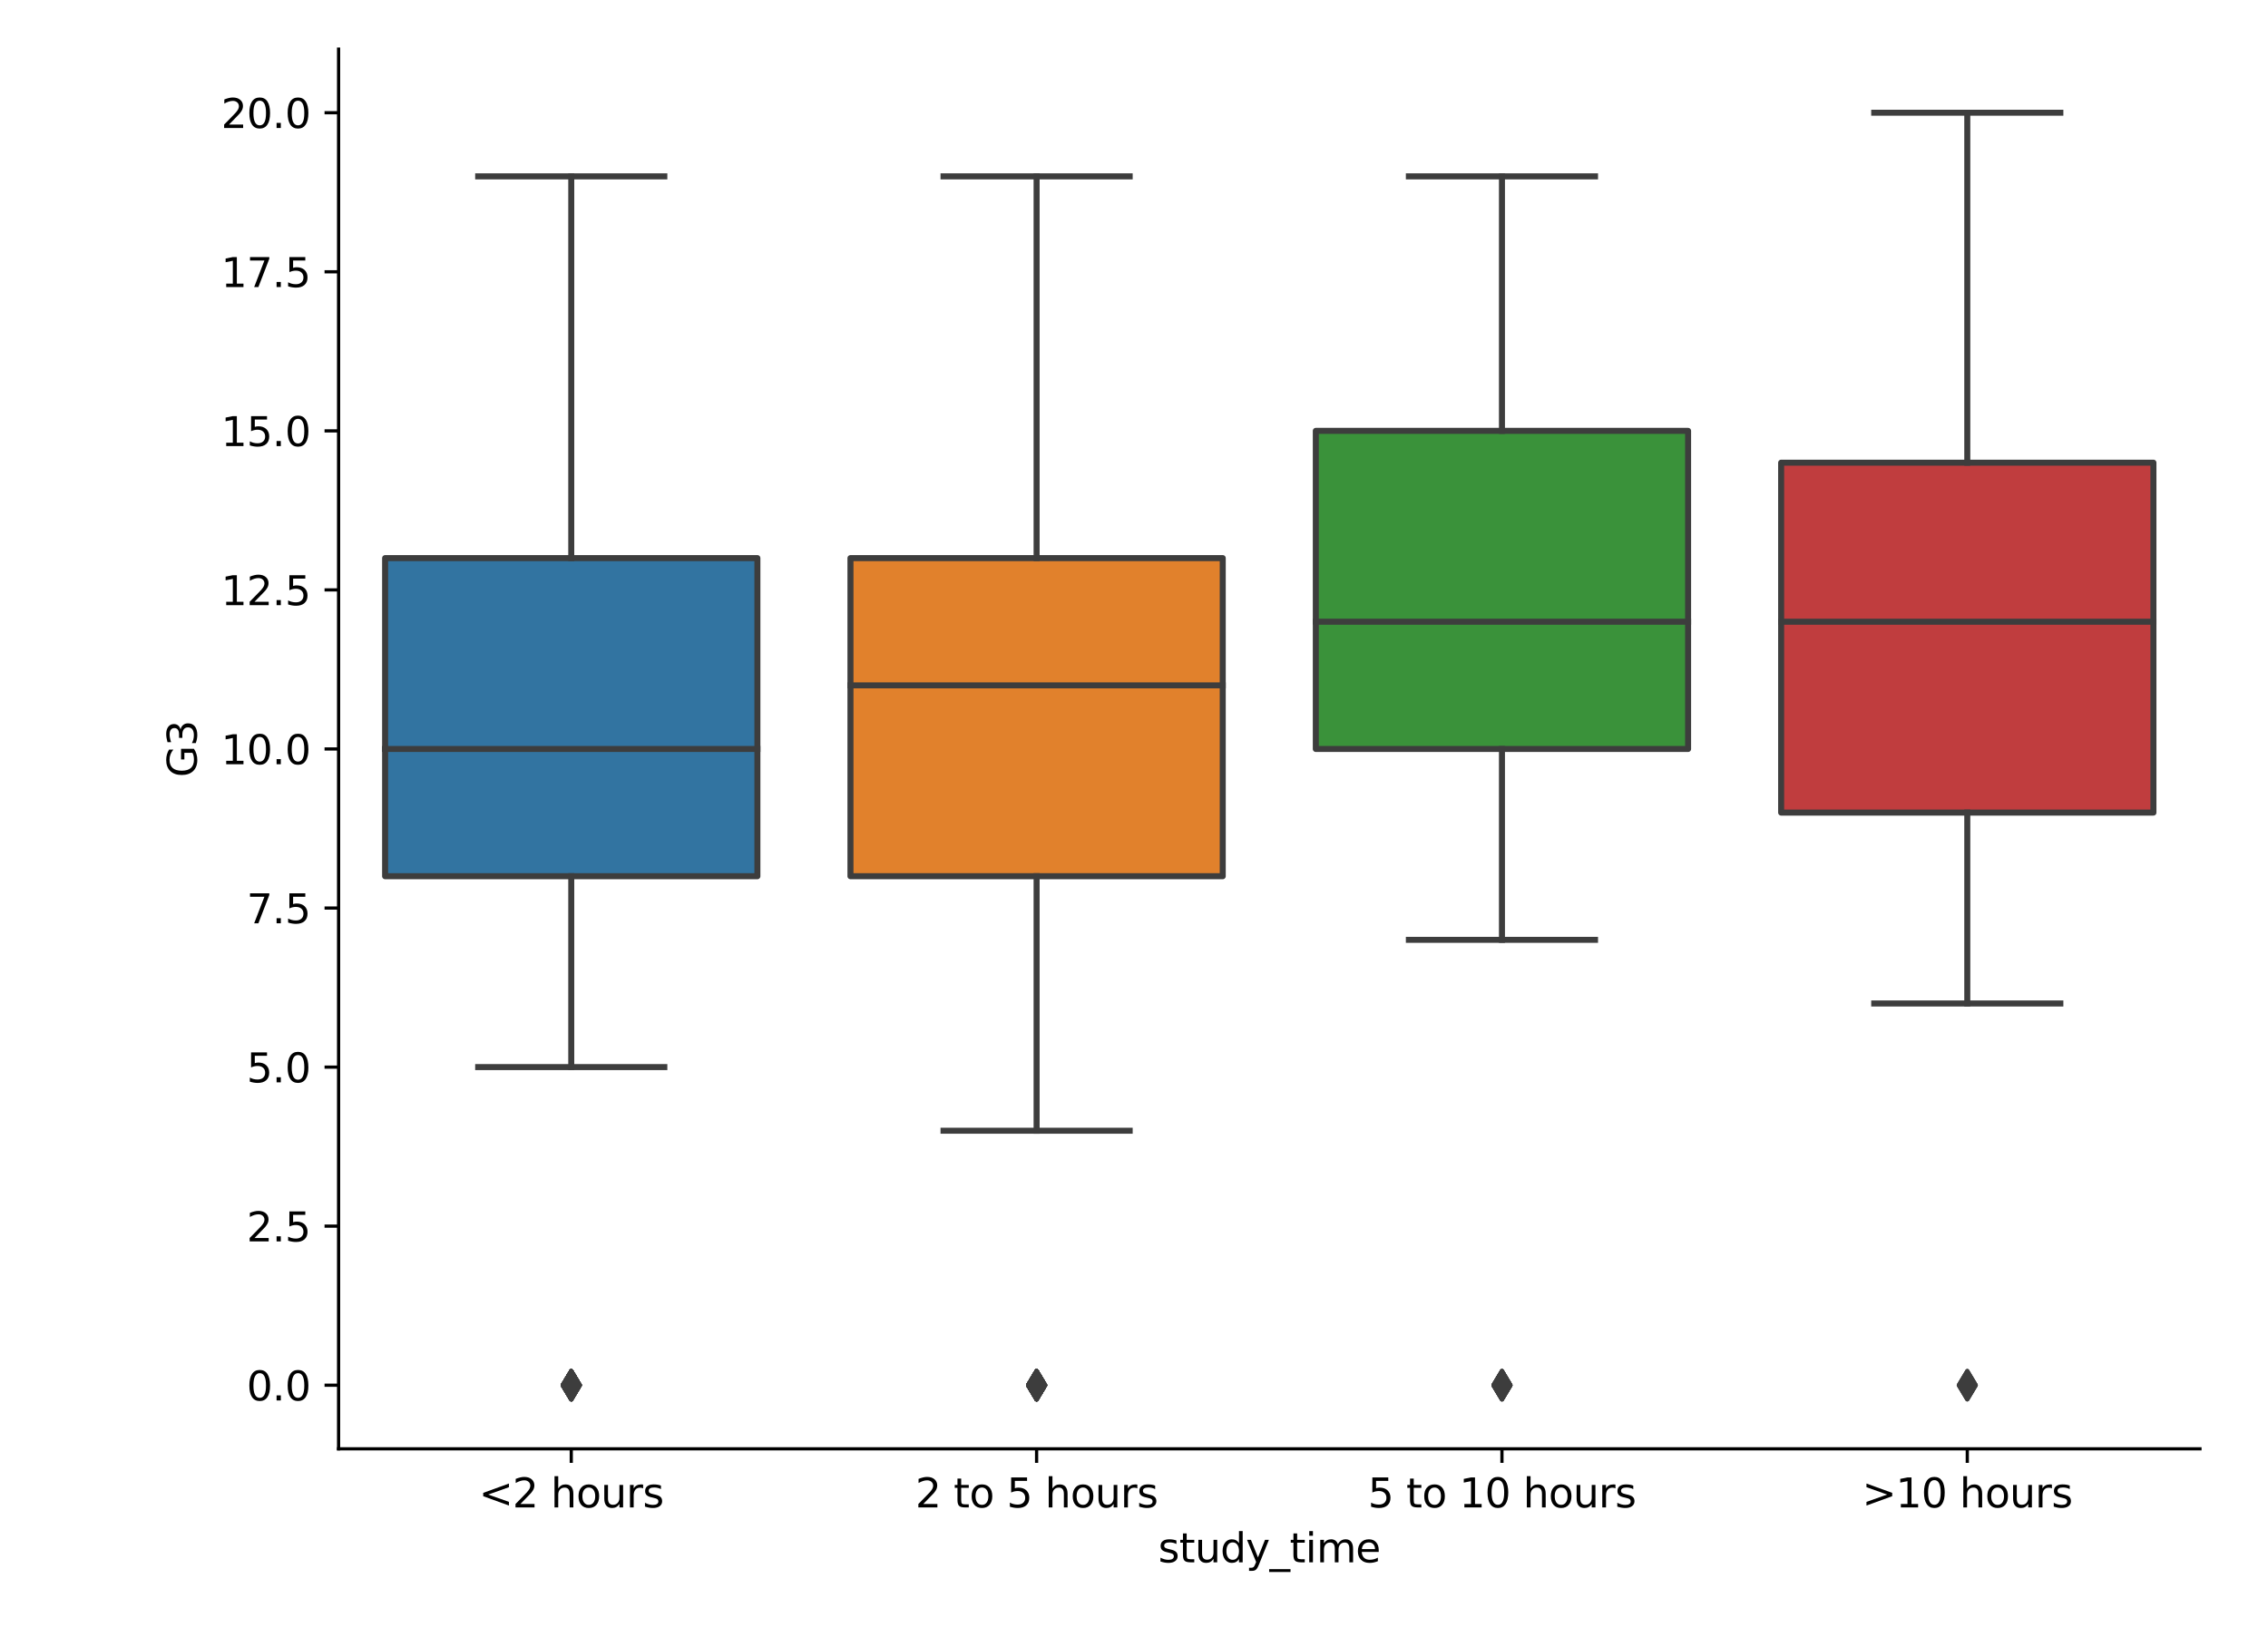 <?xml version="1.0" encoding="utf-8" standalone="no"?>
<!DOCTYPE svg PUBLIC "-//W3C//DTD SVG 1.1//EN"
  "http://www.w3.org/Graphics/SVG/1.1/DTD/svg11.dtd">
<svg height="408pt" version="1.1" viewBox="0 0 565 408" width="565pt" xmlns="http://www.w3.org/2000/svg" xmlns:xlink="http://www.w3.org/1999/xlink">
 <defs>
  <style type="text/css">*{stroke-linecap:butt;stroke-linejoin:round;}</style>
 </defs>
 <g id="figure_1">
  <g id="patch_1">
   <path d="M 0 408 
L 565 408 
L 565 0 
L 0 0 
z
" style="fill:#ffffff;"/>
  </g>
  <g id="axes_1">
   <g id="patch_2">
    <path d="M 84.348 361.041 
L 548.05 361.041 
L 548.05 12.24 
L 84.348 12.24 
z
" style="fill:#ffffff;"/>
   </g>
   <g id="patch_3">
    <path clip-path="url(#pf252fcc626)" d="M 95.94 218.35 
L 188.681 218.35 
L 188.681 139.077 
L 95.94 139.077 
L 95.94 218.35 
z
" style="fill:#3274a1;stroke:#3d3d3d;stroke-linejoin:miter;stroke-width:1.5;"/>
   </g>
   <g id="patch_4">
    <path clip-path="url(#pf252fcc626)" d="M 211.866 218.35 
L 304.606 218.35 
L 304.606 139.077 
L 211.866 139.077 
L 211.866 218.35 
z
" style="fill:#e1812c;stroke:#3d3d3d;stroke-linejoin:miter;stroke-width:1.5;"/>
   </g>
   <g id="patch_5">
    <path clip-path="url(#pf252fcc626)" d="M 327.791 186.641 
L 420.532 186.641 
L 420.532 107.368 
L 327.791 107.368 
L 327.791 186.641 
z
" style="fill:#3a923a;stroke:#3d3d3d;stroke-linejoin:miter;stroke-width:1.5;"/>
   </g>
   <g id="patch_6">
    <path clip-path="url(#pf252fcc626)" d="M 443.717 202.495 
L 536.457 202.495 
L 536.457 115.295 
L 443.717 115.295 
L 443.717 202.495 
z
" style="fill:#c03d3e;stroke:#3d3d3d;stroke-linejoin:miter;stroke-width:1.5;"/>
   </g>
   <g id="matplotlib.axis_1">
    <g id="xtick_1">
     <g id="line2d_1">
      <defs>
       <path d="M 0 0 
L 0 3.5 
" id="m97689187ff" style="stroke:#000000;stroke-width:0.8;"/>
      </defs>
      <g>
       <use style="stroke:#000000;stroke-width:0.8;" x="142.311" xlink:href="#m97689187ff" y="361.041"/>
      </g>
     </g>
     <g id="text_1">
      <!-- &lt;2 hours -->
      <g transform="translate(119.293 375.639)scale(0.1 -0.1)">
       <defs>
        <path d="M 4684 3150 
L 1459 2003 
L 4684 863 
L 4684 294 
L 678 1747 
L 678 2266 
L 4684 3719 
L 4684 3150 
z
" id="DejaVuSans-3c" transform="scale(0.016)"/>
        <path d="M 1228 531 
L 3431 531 
L 3431 0 
L 469 0 
L 469 531 
Q 828 903 1448 1529 
Q 2069 2156 2228 2338 
Q 2531 2678 2651 2914 
Q 2772 3150 2772 3378 
Q 2772 3750 2511 3984 
Q 2250 4219 1831 4219 
Q 1534 4219 1204 4116 
Q 875 4013 500 3803 
L 500 4441 
Q 881 4594 1212 4672 
Q 1544 4750 1819 4750 
Q 2544 4750 2975 4387 
Q 3406 4025 3406 3419 
Q 3406 3131 3298 2873 
Q 3191 2616 2906 2266 
Q 2828 2175 2409 1742 
Q 1991 1309 1228 531 
z
" id="DejaVuSans-32" transform="scale(0.016)"/>
        <path id="DejaVuSans-20" transform="scale(0.016)"/>
        <path d="M 3513 2113 
L 3513 0 
L 2938 0 
L 2938 2094 
Q 2938 2591 2744 2837 
Q 2550 3084 2163 3084 
Q 1697 3084 1428 2787 
Q 1159 2491 1159 1978 
L 1159 0 
L 581 0 
L 581 4863 
L 1159 4863 
L 1159 2956 
Q 1366 3272 1645 3428 
Q 1925 3584 2291 3584 
Q 2894 3584 3203 3211 
Q 3513 2838 3513 2113 
z
" id="DejaVuSans-68" transform="scale(0.016)"/>
        <path d="M 1959 3097 
Q 1497 3097 1228 2736 
Q 959 2375 959 1747 
Q 959 1119 1226 758 
Q 1494 397 1959 397 
Q 2419 397 2687 759 
Q 2956 1122 2956 1747 
Q 2956 2369 2687 2733 
Q 2419 3097 1959 3097 
z
M 1959 3584 
Q 2709 3584 3137 3096 
Q 3566 2609 3566 1747 
Q 3566 888 3137 398 
Q 2709 -91 1959 -91 
Q 1206 -91 779 398 
Q 353 888 353 1747 
Q 353 2609 779 3096 
Q 1206 3584 1959 3584 
z
" id="DejaVuSans-6f" transform="scale(0.016)"/>
        <path d="M 544 1381 
L 544 3500 
L 1119 3500 
L 1119 1403 
Q 1119 906 1312 657 
Q 1506 409 1894 409 
Q 2359 409 2629 706 
Q 2900 1003 2900 1516 
L 2900 3500 
L 3475 3500 
L 3475 0 
L 2900 0 
L 2900 538 
Q 2691 219 2414 64 
Q 2138 -91 1772 -91 
Q 1169 -91 856 284 
Q 544 659 544 1381 
z
M 1991 3584 
L 1991 3584 
z
" id="DejaVuSans-75" transform="scale(0.016)"/>
        <path d="M 2631 2963 
Q 2534 3019 2420 3045 
Q 2306 3072 2169 3072 
Q 1681 3072 1420 2755 
Q 1159 2438 1159 1844 
L 1159 0 
L 581 0 
L 581 3500 
L 1159 3500 
L 1159 2956 
Q 1341 3275 1631 3429 
Q 1922 3584 2338 3584 
Q 2397 3584 2469 3576 
Q 2541 3569 2628 3553 
L 2631 2963 
z
" id="DejaVuSans-72" transform="scale(0.016)"/>
        <path d="M 2834 3397 
L 2834 2853 
Q 2591 2978 2328 3040 
Q 2066 3103 1784 3103 
Q 1356 3103 1142 2972 
Q 928 2841 928 2578 
Q 928 2378 1081 2264 
Q 1234 2150 1697 2047 
L 1894 2003 
Q 2506 1872 2764 1633 
Q 3022 1394 3022 966 
Q 3022 478 2636 193 
Q 2250 -91 1575 -91 
Q 1294 -91 989 -36 
Q 684 19 347 128 
L 347 722 
Q 666 556 975 473 
Q 1284 391 1588 391 
Q 1994 391 2212 530 
Q 2431 669 2431 922 
Q 2431 1156 2273 1281 
Q 2116 1406 1581 1522 
L 1381 1569 
Q 847 1681 609 1914 
Q 372 2147 372 2553 
Q 372 3047 722 3315 
Q 1072 3584 1716 3584 
Q 2034 3584 2315 3537 
Q 2597 3491 2834 3397 
z
" id="DejaVuSans-73" transform="scale(0.016)"/>
       </defs>
       <use xlink:href="#DejaVuSans-3c"/>
       <use x="83.789" xlink:href="#DejaVuSans-32"/>
       <use x="147.412" xlink:href="#DejaVuSans-20"/>
       <use x="179.199" xlink:href="#DejaVuSans-68"/>
       <use x="242.578" xlink:href="#DejaVuSans-6f"/>
       <use x="303.76" xlink:href="#DejaVuSans-75"/>
       <use x="367.139" xlink:href="#DejaVuSans-72"/>
       <use x="408.252" xlink:href="#DejaVuSans-73"/>
      </g>
     </g>
    </g>
    <g id="xtick_2">
     <g id="line2d_2">
      <g>
       <use style="stroke:#000000;stroke-width:0.8;" x="258.236" xlink:href="#m97689187ff" y="361.041"/>
      </g>
     </g>
     <g id="text_2">
      <!-- 2 to 5 hours -->
      <g transform="translate(228.03 375.639)scale(0.1 -0.1)">
       <defs>
        <path d="M 1172 4494 
L 1172 3500 
L 2356 3500 
L 2356 3053 
L 1172 3053 
L 1172 1153 
Q 1172 725 1289 603 
Q 1406 481 1766 481 
L 2356 481 
L 2356 0 
L 1766 0 
Q 1100 0 847 248 
Q 594 497 594 1153 
L 594 3053 
L 172 3053 
L 172 3500 
L 594 3500 
L 594 4494 
L 1172 4494 
z
" id="DejaVuSans-74" transform="scale(0.016)"/>
        <path d="M 691 4666 
L 3169 4666 
L 3169 4134 
L 1269 4134 
L 1269 2991 
Q 1406 3038 1543 3061 
Q 1681 3084 1819 3084 
Q 2600 3084 3056 2656 
Q 3513 2228 3513 1497 
Q 3513 744 3044 326 
Q 2575 -91 1722 -91 
Q 1428 -91 1123 -41 
Q 819 9 494 109 
L 494 744 
Q 775 591 1075 516 
Q 1375 441 1709 441 
Q 2250 441 2565 725 
Q 2881 1009 2881 1497 
Q 2881 1984 2565 2268 
Q 2250 2553 1709 2553 
Q 1456 2553 1204 2497 
Q 953 2441 691 2322 
L 691 4666 
z
" id="DejaVuSans-35" transform="scale(0.016)"/>
       </defs>
       <use xlink:href="#DejaVuSans-32"/>
       <use x="63.623" xlink:href="#DejaVuSans-20"/>
       <use x="95.41" xlink:href="#DejaVuSans-74"/>
       <use x="134.619" xlink:href="#DejaVuSans-6f"/>
       <use x="195.801" xlink:href="#DejaVuSans-20"/>
       <use x="227.588" xlink:href="#DejaVuSans-35"/>
       <use x="291.211" xlink:href="#DejaVuSans-20"/>
       <use x="322.998" xlink:href="#DejaVuSans-68"/>
       <use x="386.377" xlink:href="#DejaVuSans-6f"/>
       <use x="447.559" xlink:href="#DejaVuSans-75"/>
       <use x="510.938" xlink:href="#DejaVuSans-72"/>
       <use x="552.051" xlink:href="#DejaVuSans-73"/>
      </g>
     </g>
    </g>
    <g id="xtick_3">
     <g id="line2d_3">
      <g>
       <use style="stroke:#000000;stroke-width:0.8;" x="374.162" xlink:href="#m97689187ff" y="361.041"/>
      </g>
     </g>
     <g id="text_3">
      <!-- 5 to 10 hours -->
      <g transform="translate(340.774 375.639)scale(0.1 -0.1)">
       <defs>
        <path d="M 794 531 
L 1825 531 
L 1825 4091 
L 703 3866 
L 703 4441 
L 1819 4666 
L 2450 4666 
L 2450 531 
L 3481 531 
L 3481 0 
L 794 0 
L 794 531 
z
" id="DejaVuSans-31" transform="scale(0.016)"/>
        <path d="M 2034 4250 
Q 1547 4250 1301 3770 
Q 1056 3291 1056 2328 
Q 1056 1369 1301 889 
Q 1547 409 2034 409 
Q 2525 409 2770 889 
Q 3016 1369 3016 2328 
Q 3016 3291 2770 3770 
Q 2525 4250 2034 4250 
z
M 2034 4750 
Q 2819 4750 3233 4129 
Q 3647 3509 3647 2328 
Q 3647 1150 3233 529 
Q 2819 -91 2034 -91 
Q 1250 -91 836 529 
Q 422 1150 422 2328 
Q 422 3509 836 4129 
Q 1250 4750 2034 4750 
z
" id="DejaVuSans-30" transform="scale(0.016)"/>
       </defs>
       <use xlink:href="#DejaVuSans-35"/>
       <use x="63.623" xlink:href="#DejaVuSans-20"/>
       <use x="95.41" xlink:href="#DejaVuSans-74"/>
       <use x="134.619" xlink:href="#DejaVuSans-6f"/>
       <use x="195.801" xlink:href="#DejaVuSans-20"/>
       <use x="227.588" xlink:href="#DejaVuSans-31"/>
       <use x="291.211" xlink:href="#DejaVuSans-30"/>
       <use x="354.834" xlink:href="#DejaVuSans-20"/>
       <use x="386.621" xlink:href="#DejaVuSans-68"/>
       <use x="450" xlink:href="#DejaVuSans-6f"/>
       <use x="511.182" xlink:href="#DejaVuSans-75"/>
       <use x="574.561" xlink:href="#DejaVuSans-72"/>
       <use x="615.674" xlink:href="#DejaVuSans-73"/>
      </g>
     </g>
    </g>
    <g id="xtick_4">
     <g id="line2d_4">
      <g>
       <use style="stroke:#000000;stroke-width:0.8;" x="490.087" xlink:href="#m97689187ff" y="361.041"/>
      </g>
     </g>
     <g id="text_4">
      <!-- &gt;10 hours -->
      <g transform="translate(463.889 375.639)scale(0.1 -0.1)">
       <defs>
        <path d="M 678 3150 
L 678 3719 
L 4684 2266 
L 4684 1747 
L 678 294 
L 678 863 
L 3897 2003 
L 678 3150 
z
" id="DejaVuSans-3e" transform="scale(0.016)"/>
       </defs>
       <use xlink:href="#DejaVuSans-3e"/>
       <use x="83.789" xlink:href="#DejaVuSans-31"/>
       <use x="147.412" xlink:href="#DejaVuSans-30"/>
       <use x="211.035" xlink:href="#DejaVuSans-20"/>
       <use x="242.822" xlink:href="#DejaVuSans-68"/>
       <use x="306.201" xlink:href="#DejaVuSans-6f"/>
       <use x="367.383" xlink:href="#DejaVuSans-75"/>
       <use x="430.762" xlink:href="#DejaVuSans-72"/>
       <use x="471.875" xlink:href="#DejaVuSans-73"/>
      </g>
     </g>
    </g>
    <g id="text_5">
     <!-- study_time -->
     <g transform="translate(288.536 389.318)scale(0.1 -0.1)">
      <defs>
       <path d="M 2906 2969 
L 2906 4863 
L 3481 4863 
L 3481 0 
L 2906 0 
L 2906 525 
Q 2725 213 2448 61 
Q 2172 -91 1784 -91 
Q 1150 -91 751 415 
Q 353 922 353 1747 
Q 353 2572 751 3078 
Q 1150 3584 1784 3584 
Q 2172 3584 2448 3432 
Q 2725 3281 2906 2969 
z
M 947 1747 
Q 947 1113 1208 752 
Q 1469 391 1925 391 
Q 2381 391 2643 752 
Q 2906 1113 2906 1747 
Q 2906 2381 2643 2742 
Q 2381 3103 1925 3103 
Q 1469 3103 1208 2742 
Q 947 2381 947 1747 
z
" id="DejaVuSans-64" transform="scale(0.016)"/>
       <path d="M 2059 -325 
Q 1816 -950 1584 -1140 
Q 1353 -1331 966 -1331 
L 506 -1331 
L 506 -850 
L 844 -850 
Q 1081 -850 1212 -737 
Q 1344 -625 1503 -206 
L 1606 56 
L 191 3500 
L 800 3500 
L 1894 763 
L 2988 3500 
L 3597 3500 
L 2059 -325 
z
" id="DejaVuSans-79" transform="scale(0.016)"/>
       <path d="M 3263 -1063 
L 3263 -1509 
L -63 -1509 
L -63 -1063 
L 3263 -1063 
z
" id="DejaVuSans-5f" transform="scale(0.016)"/>
       <path d="M 603 3500 
L 1178 3500 
L 1178 0 
L 603 0 
L 603 3500 
z
M 603 4863 
L 1178 4863 
L 1178 4134 
L 603 4134 
L 603 4863 
z
" id="DejaVuSans-69" transform="scale(0.016)"/>
       <path d="M 3328 2828 
Q 3544 3216 3844 3400 
Q 4144 3584 4550 3584 
Q 5097 3584 5394 3201 
Q 5691 2819 5691 2113 
L 5691 0 
L 5113 0 
L 5113 2094 
Q 5113 2597 4934 2840 
Q 4756 3084 4391 3084 
Q 3944 3084 3684 2787 
Q 3425 2491 3425 1978 
L 3425 0 
L 2847 0 
L 2847 2094 
Q 2847 2600 2669 2842 
Q 2491 3084 2119 3084 
Q 1678 3084 1418 2786 
Q 1159 2488 1159 1978 
L 1159 0 
L 581 0 
L 581 3500 
L 1159 3500 
L 1159 2956 
Q 1356 3278 1631 3431 
Q 1906 3584 2284 3584 
Q 2666 3584 2933 3390 
Q 3200 3197 3328 2828 
z
" id="DejaVuSans-6d" transform="scale(0.016)"/>
       <path d="M 3597 1894 
L 3597 1613 
L 953 1613 
Q 991 1019 1311 708 
Q 1631 397 2203 397 
Q 2534 397 2845 478 
Q 3156 559 3463 722 
L 3463 178 
Q 3153 47 2828 -22 
Q 2503 -91 2169 -91 
Q 1331 -91 842 396 
Q 353 884 353 1716 
Q 353 2575 817 3079 
Q 1281 3584 2069 3584 
Q 2775 3584 3186 3129 
Q 3597 2675 3597 1894 
z
M 3022 2063 
Q 3016 2534 2758 2815 
Q 2500 3097 2075 3097 
Q 1594 3097 1305 2825 
Q 1016 2553 972 2059 
L 3022 2063 
z
" id="DejaVuSans-65" transform="scale(0.016)"/>
      </defs>
      <use xlink:href="#DejaVuSans-73"/>
      <use x="52.1" xlink:href="#DejaVuSans-74"/>
      <use x="91.309" xlink:href="#DejaVuSans-75"/>
      <use x="154.688" xlink:href="#DejaVuSans-64"/>
      <use x="218.164" xlink:href="#DejaVuSans-79"/>
      <use x="277.344" xlink:href="#DejaVuSans-5f"/>
      <use x="327.344" xlink:href="#DejaVuSans-74"/>
      <use x="366.553" xlink:href="#DejaVuSans-69"/>
      <use x="394.336" xlink:href="#DejaVuSans-6d"/>
      <use x="491.748" xlink:href="#DejaVuSans-65"/>
     </g>
    </g>
   </g>
   <g id="matplotlib.axis_2">
    <g id="ytick_1">
     <g id="line2d_5">
      <defs>
       <path d="M 0 0 
L -3.5 0 
" id="ma7fc2325a9" style="stroke:#000000;stroke-width:0.8;"/>
      </defs>
      <g>
       <use style="stroke:#000000;stroke-width:0.8;" x="84.348" xlink:href="#ma7fc2325a9" y="345.186"/>
      </g>
     </g>
     <g id="text_6">
      <!-- 0.0 -->
      <g transform="translate(61.445 348.986)scale(0.1 -0.1)">
       <defs>
        <path d="M 684 794 
L 1344 794 
L 1344 0 
L 684 0 
L 684 794 
z
" id="DejaVuSans-2e" transform="scale(0.016)"/>
       </defs>
       <use xlink:href="#DejaVuSans-30"/>
       <use x="63.623" xlink:href="#DejaVuSans-2e"/>
       <use x="95.41" xlink:href="#DejaVuSans-30"/>
      </g>
     </g>
    </g>
    <g id="ytick_2">
     <g id="line2d_6">
      <g>
       <use style="stroke:#000000;stroke-width:0.8;" x="84.348" xlink:href="#ma7fc2325a9" y="305.55"/>
      </g>
     </g>
     <g id="text_7">
      <!-- 2.5 -->
      <g transform="translate(61.445 309.349)scale(0.1 -0.1)">
       <use xlink:href="#DejaVuSans-32"/>
       <use x="63.623" xlink:href="#DejaVuSans-2e"/>
       <use x="95.41" xlink:href="#DejaVuSans-35"/>
      </g>
     </g>
    </g>
    <g id="ytick_3">
     <g id="line2d_7">
      <g>
       <use style="stroke:#000000;stroke-width:0.8;" x="84.348" xlink:href="#ma7fc2325a9" y="265.913"/>
      </g>
     </g>
     <g id="text_8">
      <!-- 5.0 -->
      <g transform="translate(61.445 269.713)scale(0.1 -0.1)">
       <use xlink:href="#DejaVuSans-35"/>
       <use x="63.623" xlink:href="#DejaVuSans-2e"/>
       <use x="95.41" xlink:href="#DejaVuSans-30"/>
      </g>
     </g>
    </g>
    <g id="ytick_4">
     <g id="line2d_8">
      <g>
       <use style="stroke:#000000;stroke-width:0.8;" x="84.348" xlink:href="#ma7fc2325a9" y="226.277"/>
      </g>
     </g>
     <g id="text_9">
      <!-- 7.5 -->
      <g transform="translate(61.445 230.076)scale(0.1 -0.1)">
       <defs>
        <path d="M 525 4666 
L 3525 4666 
L 3525 4397 
L 1831 0 
L 1172 0 
L 2766 4134 
L 525 4134 
L 525 4666 
z
" id="DejaVuSans-37" transform="scale(0.016)"/>
       </defs>
       <use xlink:href="#DejaVuSans-37"/>
       <use x="63.623" xlink:href="#DejaVuSans-2e"/>
       <use x="95.41" xlink:href="#DejaVuSans-35"/>
      </g>
     </g>
    </g>
    <g id="ytick_5">
     <g id="line2d_9">
      <g>
       <use style="stroke:#000000;stroke-width:0.8;" x="84.348" xlink:href="#ma7fc2325a9" y="186.641"/>
      </g>
     </g>
     <g id="text_10">
      <!-- 10.0 -->
      <g transform="translate(55.082 190.44)scale(0.1 -0.1)">
       <use xlink:href="#DejaVuSans-31"/>
       <use x="63.623" xlink:href="#DejaVuSans-30"/>
       <use x="127.246" xlink:href="#DejaVuSans-2e"/>
       <use x="159.033" xlink:href="#DejaVuSans-30"/>
      </g>
     </g>
    </g>
    <g id="ytick_6">
     <g id="line2d_10">
      <g>
       <use style="stroke:#000000;stroke-width:0.8;" x="84.348" xlink:href="#ma7fc2325a9" y="147.004"/>
      </g>
     </g>
     <g id="text_11">
      <!-- 12.5 -->
      <g transform="translate(55.082 150.803)scale(0.1 -0.1)">
       <use xlink:href="#DejaVuSans-31"/>
       <use x="63.623" xlink:href="#DejaVuSans-32"/>
       <use x="127.246" xlink:href="#DejaVuSans-2e"/>
       <use x="159.033" xlink:href="#DejaVuSans-35"/>
      </g>
     </g>
    </g>
    <g id="ytick_7">
     <g id="line2d_11">
      <g>
       <use style="stroke:#000000;stroke-width:0.8;" x="84.348" xlink:href="#ma7fc2325a9" y="107.368"/>
      </g>
     </g>
     <g id="text_12">
      <!-- 15.0 -->
      <g transform="translate(55.082 111.167)scale(0.1 -0.1)">
       <use xlink:href="#DejaVuSans-31"/>
       <use x="63.623" xlink:href="#DejaVuSans-35"/>
       <use x="127.246" xlink:href="#DejaVuSans-2e"/>
       <use x="159.033" xlink:href="#DejaVuSans-30"/>
      </g>
     </g>
    </g>
    <g id="ytick_8">
     <g id="line2d_12">
      <g>
       <use style="stroke:#000000;stroke-width:0.8;" x="84.348" xlink:href="#ma7fc2325a9" y="67.731"/>
      </g>
     </g>
     <g id="text_13">
      <!-- 17.5 -->
      <g transform="translate(55.082 71.53)scale(0.1 -0.1)">
       <use xlink:href="#DejaVuSans-31"/>
       <use x="63.623" xlink:href="#DejaVuSans-37"/>
       <use x="127.246" xlink:href="#DejaVuSans-2e"/>
       <use x="159.033" xlink:href="#DejaVuSans-35"/>
      </g>
     </g>
    </g>
    <g id="ytick_9">
     <g id="line2d_13">
      <g>
       <use style="stroke:#000000;stroke-width:0.8;" x="84.348" xlink:href="#ma7fc2325a9" y="28.095"/>
      </g>
     </g>
     <g id="text_14">
      <!-- 20.0 -->
      <g transform="translate(55.082 31.894)scale(0.1 -0.1)">
       <use xlink:href="#DejaVuSans-32"/>
       <use x="63.623" xlink:href="#DejaVuSans-30"/>
       <use x="127.246" xlink:href="#DejaVuSans-2e"/>
       <use x="159.033" xlink:href="#DejaVuSans-30"/>
      </g>
     </g>
    </g>
    <g id="text_15">
     <!-- G3 -->
     <g transform="translate(49.003 193.696)rotate(-90)scale(0.1 -0.1)">
      <defs>
       <path d="M 3809 666 
L 3809 1919 
L 2778 1919 
L 2778 2438 
L 4434 2438 
L 4434 434 
Q 4069 175 3628 42 
Q 3188 -91 2688 -91 
Q 1594 -91 976 548 
Q 359 1188 359 2328 
Q 359 3472 976 4111 
Q 1594 4750 2688 4750 
Q 3144 4750 3555 4637 
Q 3966 4525 4313 4306 
L 4313 3634 
Q 3963 3931 3569 4081 
Q 3175 4231 2741 4231 
Q 1884 4231 1454 3753 
Q 1025 3275 1025 2328 
Q 1025 1384 1454 906 
Q 1884 428 2741 428 
Q 3075 428 3337 486 
Q 3600 544 3809 666 
z
" id="DejaVuSans-47" transform="scale(0.016)"/>
       <path d="M 2597 2516 
Q 3050 2419 3304 2112 
Q 3559 1806 3559 1356 
Q 3559 666 3084 287 
Q 2609 -91 1734 -91 
Q 1441 -91 1130 -33 
Q 819 25 488 141 
L 488 750 
Q 750 597 1062 519 
Q 1375 441 1716 441 
Q 2309 441 2620 675 
Q 2931 909 2931 1356 
Q 2931 1769 2642 2001 
Q 2353 2234 1838 2234 
L 1294 2234 
L 1294 2753 
L 1863 2753 
Q 2328 2753 2575 2939 
Q 2822 3125 2822 3475 
Q 2822 3834 2567 4026 
Q 2313 4219 1838 4219 
Q 1578 4219 1281 4162 
Q 984 4106 628 3988 
L 628 4550 
Q 988 4650 1302 4700 
Q 1616 4750 1894 4750 
Q 2613 4750 3031 4423 
Q 3450 4097 3450 3541 
Q 3450 3153 3228 2886 
Q 3006 2619 2597 2516 
z
" id="DejaVuSans-33" transform="scale(0.016)"/>
      </defs>
      <use xlink:href="#DejaVuSans-47"/>
      <use x="77.49" xlink:href="#DejaVuSans-33"/>
     </g>
    </g>
   </g>
   <g id="line2d_14">
    <path clip-path="url(#pf252fcc626)" d="M 142.311 218.35 
L 142.311 265.913 
" style="fill:none;stroke:#3d3d3d;stroke-linecap:square;stroke-width:1.5;"/>
   </g>
   <g id="line2d_15">
    <path clip-path="url(#pf252fcc626)" d="M 142.311 139.077 
L 142.311 43.949 
" style="fill:none;stroke:#3d3d3d;stroke-linecap:square;stroke-width:1.5;"/>
   </g>
   <g id="line2d_16">
    <path clip-path="url(#pf252fcc626)" d="M 119.125 265.913 
L 165.496 265.913 
" style="fill:none;stroke:#3d3d3d;stroke-linecap:square;stroke-width:1.5;"/>
   </g>
   <g id="line2d_17">
    <path clip-path="url(#pf252fcc626)" d="M 119.125 43.949 
L 165.496 43.949 
" style="fill:none;stroke:#3d3d3d;stroke-linecap:square;stroke-width:1.5;"/>
   </g>
   <g id="line2d_18">
    <defs>
     <path d="M -0 3.536 
L 2.121 0 
L -0 -3.536 
L -2.121 -0 
z
" id="m20b87c73b5" style="stroke:#3d3d3d;stroke-linejoin:miter;"/>
    </defs>
    <g clip-path="url(#pf252fcc626)">
     <use style="fill:#3d3d3d;stroke:#3d3d3d;stroke-linejoin:miter;" x="142.311" xlink:href="#m20b87c73b5" y="345.186"/>
     <use style="fill:#3d3d3d;stroke:#3d3d3d;stroke-linejoin:miter;" x="142.311" xlink:href="#m20b87c73b5" y="345.186"/>
     <use style="fill:#3d3d3d;stroke:#3d3d3d;stroke-linejoin:miter;" x="142.311" xlink:href="#m20b87c73b5" y="345.186"/>
     <use style="fill:#3d3d3d;stroke:#3d3d3d;stroke-linejoin:miter;" x="142.311" xlink:href="#m20b87c73b5" y="345.186"/>
     <use style="fill:#3d3d3d;stroke:#3d3d3d;stroke-linejoin:miter;" x="142.311" xlink:href="#m20b87c73b5" y="345.186"/>
     <use style="fill:#3d3d3d;stroke:#3d3d3d;stroke-linejoin:miter;" x="142.311" xlink:href="#m20b87c73b5" y="345.186"/>
     <use style="fill:#3d3d3d;stroke:#3d3d3d;stroke-linejoin:miter;" x="142.311" xlink:href="#m20b87c73b5" y="345.186"/>
     <use style="fill:#3d3d3d;stroke:#3d3d3d;stroke-linejoin:miter;" x="142.311" xlink:href="#m20b87c73b5" y="345.186"/>
     <use style="fill:#3d3d3d;stroke:#3d3d3d;stroke-linejoin:miter;" x="142.311" xlink:href="#m20b87c73b5" y="345.186"/>
     <use style="fill:#3d3d3d;stroke:#3d3d3d;stroke-linejoin:miter;" x="142.311" xlink:href="#m20b87c73b5" y="345.186"/>
     <use style="fill:#3d3d3d;stroke:#3d3d3d;stroke-linejoin:miter;" x="142.311" xlink:href="#m20b87c73b5" y="345.186"/>
     <use style="fill:#3d3d3d;stroke:#3d3d3d;stroke-linejoin:miter;" x="142.311" xlink:href="#m20b87c73b5" y="345.186"/>
     <use style="fill:#3d3d3d;stroke:#3d3d3d;stroke-linejoin:miter;" x="142.311" xlink:href="#m20b87c73b5" y="345.186"/>
    </g>
   </g>
   <g id="line2d_19">
    <path clip-path="url(#pf252fcc626)" d="M 258.236 218.35 
L 258.236 281.768 
" style="fill:none;stroke:#3d3d3d;stroke-linecap:square;stroke-width:1.5;"/>
   </g>
   <g id="line2d_20">
    <path clip-path="url(#pf252fcc626)" d="M 258.236 139.077 
L 258.236 43.949 
" style="fill:none;stroke:#3d3d3d;stroke-linecap:square;stroke-width:1.5;"/>
   </g>
   <g id="line2d_21">
    <path clip-path="url(#pf252fcc626)" d="M 235.051 281.768 
L 281.421 281.768 
" style="fill:none;stroke:#3d3d3d;stroke-linecap:square;stroke-width:1.5;"/>
   </g>
   <g id="line2d_22">
    <path clip-path="url(#pf252fcc626)" d="M 235.051 43.949 
L 281.421 43.949 
" style="fill:none;stroke:#3d3d3d;stroke-linecap:square;stroke-width:1.5;"/>
   </g>
   <g id="line2d_23">
    <g clip-path="url(#pf252fcc626)">
     <use style="fill:#3d3d3d;stroke:#3d3d3d;stroke-linejoin:miter;" x="258.236" xlink:href="#m20b87c73b5" y="345.186"/>
     <use style="fill:#3d3d3d;stroke:#3d3d3d;stroke-linejoin:miter;" x="258.236" xlink:href="#m20b87c73b5" y="345.186"/>
     <use style="fill:#3d3d3d;stroke:#3d3d3d;stroke-linejoin:miter;" x="258.236" xlink:href="#m20b87c73b5" y="345.186"/>
     <use style="fill:#3d3d3d;stroke:#3d3d3d;stroke-linejoin:miter;" x="258.236" xlink:href="#m20b87c73b5" y="345.186"/>
     <use style="fill:#3d3d3d;stroke:#3d3d3d;stroke-linejoin:miter;" x="258.236" xlink:href="#m20b87c73b5" y="345.186"/>
     <use style="fill:#3d3d3d;stroke:#3d3d3d;stroke-linejoin:miter;" x="258.236" xlink:href="#m20b87c73b5" y="345.186"/>
     <use style="fill:#3d3d3d;stroke:#3d3d3d;stroke-linejoin:miter;" x="258.236" xlink:href="#m20b87c73b5" y="345.186"/>
     <use style="fill:#3d3d3d;stroke:#3d3d3d;stroke-linejoin:miter;" x="258.236" xlink:href="#m20b87c73b5" y="345.186"/>
     <use style="fill:#3d3d3d;stroke:#3d3d3d;stroke-linejoin:miter;" x="258.236" xlink:href="#m20b87c73b5" y="345.186"/>
     <use style="fill:#3d3d3d;stroke:#3d3d3d;stroke-linejoin:miter;" x="258.236" xlink:href="#m20b87c73b5" y="345.186"/>
     <use style="fill:#3d3d3d;stroke:#3d3d3d;stroke-linejoin:miter;" x="258.236" xlink:href="#m20b87c73b5" y="345.186"/>
     <use style="fill:#3d3d3d;stroke:#3d3d3d;stroke-linejoin:miter;" x="258.236" xlink:href="#m20b87c73b5" y="345.186"/>
     <use style="fill:#3d3d3d;stroke:#3d3d3d;stroke-linejoin:miter;" x="258.236" xlink:href="#m20b87c73b5" y="345.186"/>
     <use style="fill:#3d3d3d;stroke:#3d3d3d;stroke-linejoin:miter;" x="258.236" xlink:href="#m20b87c73b5" y="345.186"/>
     <use style="fill:#3d3d3d;stroke:#3d3d3d;stroke-linejoin:miter;" x="258.236" xlink:href="#m20b87c73b5" y="345.186"/>
     <use style="fill:#3d3d3d;stroke:#3d3d3d;stroke-linejoin:miter;" x="258.236" xlink:href="#m20b87c73b5" y="345.186"/>
    </g>
   </g>
   <g id="line2d_24">
    <path clip-path="url(#pf252fcc626)" d="M 374.162 186.641 
L 374.162 234.204 
" style="fill:none;stroke:#3d3d3d;stroke-linecap:square;stroke-width:1.5;"/>
   </g>
   <g id="line2d_25">
    <path clip-path="url(#pf252fcc626)" d="M 374.162 107.368 
L 374.162 43.949 
" style="fill:none;stroke:#3d3d3d;stroke-linecap:square;stroke-width:1.5;"/>
   </g>
   <g id="line2d_26">
    <path clip-path="url(#pf252fcc626)" d="M 350.977 234.204 
L 397.347 234.204 
" style="fill:none;stroke:#3d3d3d;stroke-linecap:square;stroke-width:1.5;"/>
   </g>
   <g id="line2d_27">
    <path clip-path="url(#pf252fcc626)" d="M 350.977 43.949 
L 397.347 43.949 
" style="fill:none;stroke:#3d3d3d;stroke-linecap:square;stroke-width:1.5;"/>
   </g>
   <g id="line2d_28">
    <g clip-path="url(#pf252fcc626)">
     <use style="fill:#3d3d3d;stroke:#3d3d3d;stroke-linejoin:miter;" x="374.162" xlink:href="#m20b87c73b5" y="345.186"/>
     <use style="fill:#3d3d3d;stroke:#3d3d3d;stroke-linejoin:miter;" x="374.162" xlink:href="#m20b87c73b5" y="345.186"/>
     <use style="fill:#3d3d3d;stroke:#3d3d3d;stroke-linejoin:miter;" x="374.162" xlink:href="#m20b87c73b5" y="345.186"/>
     <use style="fill:#3d3d3d;stroke:#3d3d3d;stroke-linejoin:miter;" x="374.162" xlink:href="#m20b87c73b5" y="345.186"/>
     <use style="fill:#3d3d3d;stroke:#3d3d3d;stroke-linejoin:miter;" x="374.162" xlink:href="#m20b87c73b5" y="345.186"/>
     <use style="fill:#3d3d3d;stroke:#3d3d3d;stroke-linejoin:miter;" x="374.162" xlink:href="#m20b87c73b5" y="345.186"/>
    </g>
   </g>
   <g id="line2d_29">
    <path clip-path="url(#pf252fcc626)" d="M 490.087 202.495 
L 490.087 250.059 
" style="fill:none;stroke:#3d3d3d;stroke-linecap:square;stroke-width:1.5;"/>
   </g>
   <g id="line2d_30">
    <path clip-path="url(#pf252fcc626)" d="M 490.087 115.295 
L 490.087 28.095 
" style="fill:none;stroke:#3d3d3d;stroke-linecap:square;stroke-width:1.5;"/>
   </g>
   <g id="line2d_31">
    <path clip-path="url(#pf252fcc626)" d="M 466.902 250.059 
L 513.272 250.059 
" style="fill:none;stroke:#3d3d3d;stroke-linecap:square;stroke-width:1.5;"/>
   </g>
   <g id="line2d_32">
    <path clip-path="url(#pf252fcc626)" d="M 466.902 28.095 
L 513.272 28.095 
" style="fill:none;stroke:#3d3d3d;stroke-linecap:square;stroke-width:1.5;"/>
   </g>
   <g id="line2d_33">
    <g clip-path="url(#pf252fcc626)">
     <use style="fill:#3d3d3d;stroke:#3d3d3d;stroke-linejoin:miter;" x="490.087" xlink:href="#m20b87c73b5" y="345.186"/>
     <use style="fill:#3d3d3d;stroke:#3d3d3d;stroke-linejoin:miter;" x="490.087" xlink:href="#m20b87c73b5" y="345.186"/>
     <use style="fill:#3d3d3d;stroke:#3d3d3d;stroke-linejoin:miter;" x="490.087" xlink:href="#m20b87c73b5" y="345.186"/>
    </g>
   </g>
   <g id="line2d_34">
    <path clip-path="url(#pf252fcc626)" d="M 95.94 186.641 
L 188.681 186.641 
" style="fill:none;stroke:#3d3d3d;stroke-linecap:square;stroke-width:1.5;"/>
   </g>
   <g id="line2d_35">
    <path clip-path="url(#pf252fcc626)" d="M 211.866 170.786 
L 304.606 170.786 
" style="fill:none;stroke:#3d3d3d;stroke-linecap:square;stroke-width:1.5;"/>
   </g>
   <g id="line2d_36">
    <path clip-path="url(#pf252fcc626)" d="M 327.791 154.931 
L 420.532 154.931 
" style="fill:none;stroke:#3d3d3d;stroke-linecap:square;stroke-width:1.5;"/>
   </g>
   <g id="line2d_37">
    <path clip-path="url(#pf252fcc626)" d="M 443.717 154.931 
L 536.457 154.931 
" style="fill:none;stroke:#3d3d3d;stroke-linecap:square;stroke-width:1.5;"/>
   </g>
   <g id="patch_7">
    <path d="M 84.348 361.041 
L 84.348 12.24 
" style="fill:none;stroke:#000000;stroke-linecap:square;stroke-linejoin:miter;stroke-width:0.8;"/>
   </g>
   <g id="patch_8">
    <path d="M 84.348 361.041 
L 548.05 361.041 
" style="fill:none;stroke:#000000;stroke-linecap:square;stroke-linejoin:miter;stroke-width:0.8;"/>
   </g>
  </g>
 </g>
 <defs>
  <clipPath id="pf252fcc626">
   <rect height="348.801" width="463.702" x="84.348" y="12.24"/>
  </clipPath>
 </defs>
</svg>
